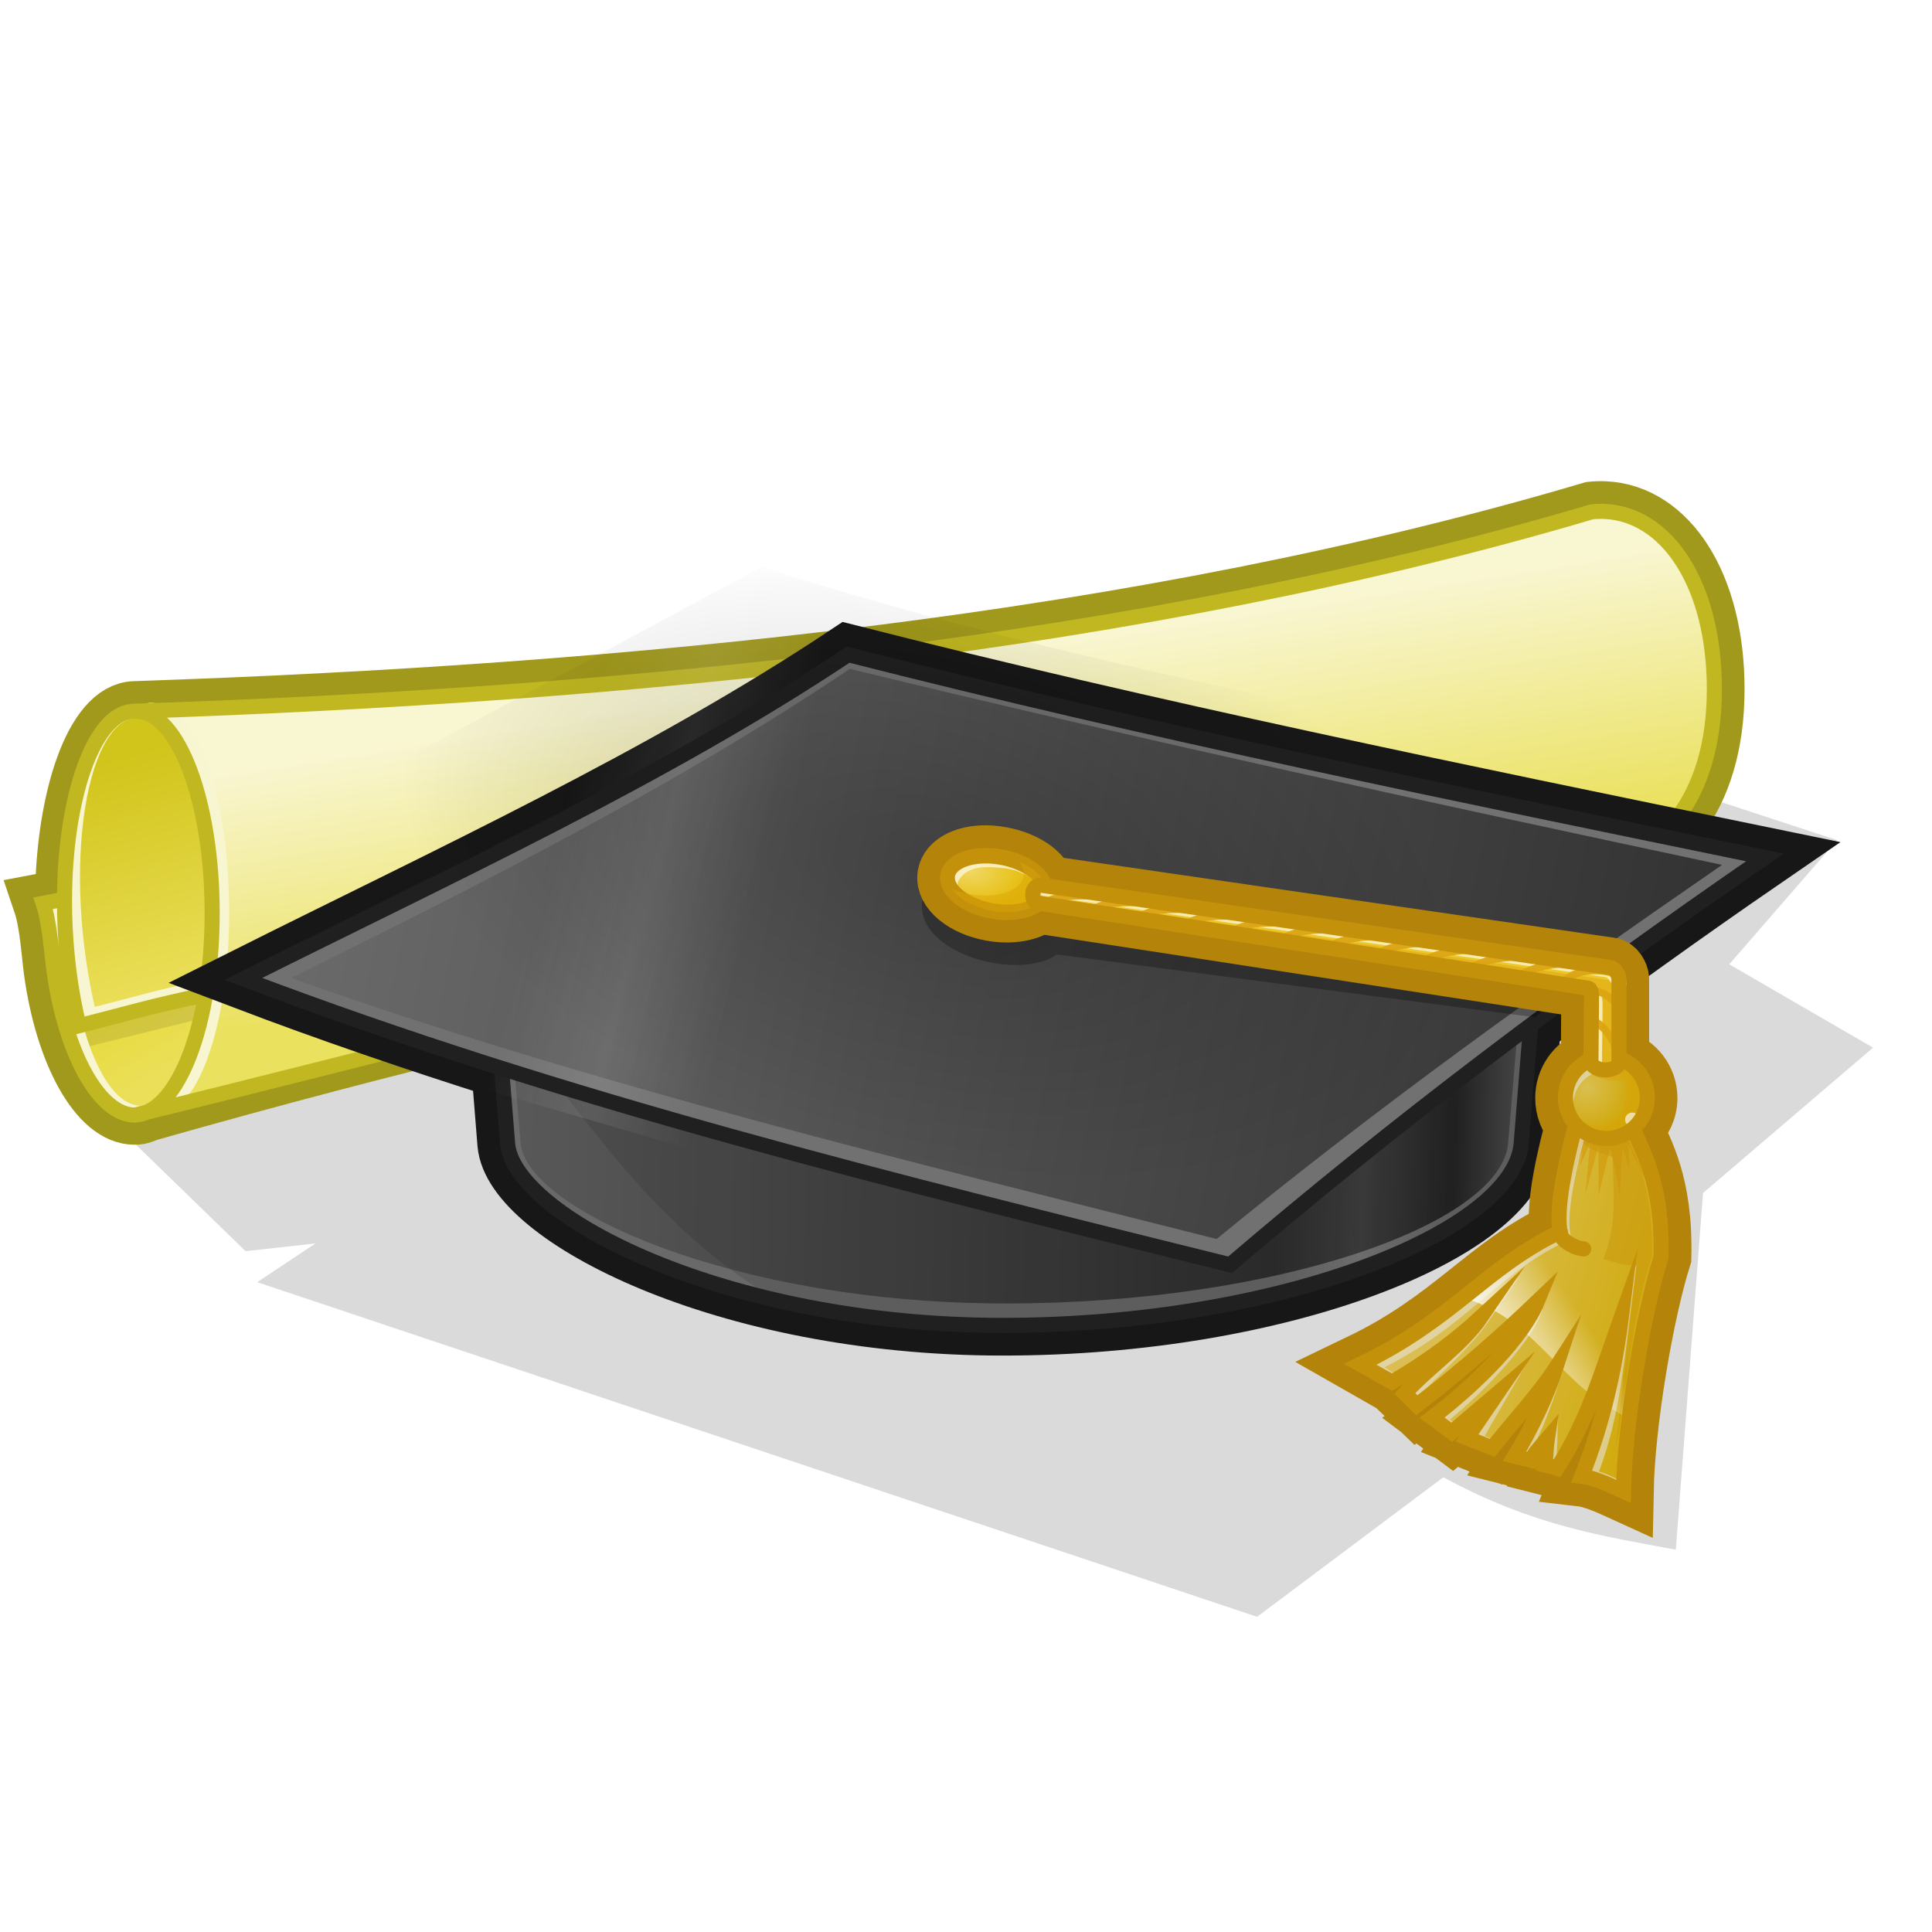 <?xml version="1.0" encoding="UTF-8" standalone="no"?>
<!-- Created with Inkscape (http://www.inkscape.org/) -->
<svg
   xmlns:dc="http://purl.org/dc/elements/1.1/"
   xmlns:cc="http://creativecommons.org/ns#"
   xmlns:rdf="http://www.w3.org/1999/02/22-rdf-syntax-ns#"
   xmlns:svg="http://www.w3.org/2000/svg"
   xmlns="http://www.w3.org/2000/svg"
   xmlns:xlink="http://www.w3.org/1999/xlink"
   xmlns:sodipodi="http://sodipodi.sourceforge.net/DTD/sodipodi-0.dtd"
   xmlns:inkscape="http://www.inkscape.org/namespaces/inkscape"
   width="128"
   height="128"
   id="svg2301"
   sodipodi:version="0.32"
   inkscape:version="0.46"
   version="1.0"
   sodipodi:docbase="/home/guitouze/Travail/2D"
   sodipodi:docname="training.svg"
   inkscape:output_extension="org.inkscape.output.svg.inkscape">
  <defs
     id="defs2303">
    <linearGradient
       id="linearGradient3964">
      <stop
         style="stop-color:#f3ed9c;stop-opacity:1;"
         offset="0"
         id="stop3966" />
      <stop
         id="stop3972"
         offset="0.215"
         style="stop-color:#e3d61f;stop-opacity:1;" />
      <stop
         style="stop-color:#ebdf5a;stop-opacity:1;"
         offset="1"
         id="stop3968" />
    </linearGradient>
    <linearGradient
       id="linearGradient3954">
      <stop
         id="stop3956"
         offset="0"
         style="stop-color:#d1c41a;stop-opacity:1;" />
      <stop
         id="stop3958"
         offset="1"
         style="stop-color:#ebdf5a;stop-opacity:1;" />
    </linearGradient>
    <linearGradient
       id="linearGradient3946">
      <stop
         style="stop-color:#eae15e;stop-opacity:1;"
         offset="0"
         id="stop3948" />
      <stop
         style="stop-color:#f9f6d2;stop-opacity:1;"
         offset="1"
         id="stop3950" />
    </linearGradient>
    <linearGradient
       inkscape:collect="always"
       id="linearGradient3758">
      <stop
         style="stop-color:#ffffff;stop-opacity:1;"
         offset="0"
         id="stop3760" />
      <stop
         style="stop-color:#ffffff;stop-opacity:0;"
         offset="1"
         id="stop3762" />
    </linearGradient>
    <linearGradient
       id="linearGradient3353">
      <stop
         style="stop-color:#f1d762;stop-opacity:1;"
         offset="0"
         id="stop3355" />
      <stop
         style="stop-color:#e5bc09;stop-opacity:1;"
         offset="1"
         id="stop3357" />
    </linearGradient>
    <linearGradient
       id="linearGradient3337">
      <stop
         style="stop-color:#000000;stop-opacity:0.212;"
         offset="0"
         id="stop3339" />
      <stop
         style="stop-color:#000000;stop-opacity:0;"
         offset="1"
         id="stop3341" />
    </linearGradient>
    <linearGradient
       id="linearGradient3309">
      <stop
         style="stop-color:#ffffff;stop-opacity:0;"
         offset="0"
         id="stop3311" />
      <stop
         id="stop3317"
         offset="0.5"
         style="stop-color:#ffffff;stop-opacity:0.092;" />
      <stop
         style="stop-color:#ffffff;stop-opacity:0;"
         offset="1"
         id="stop3313" />
    </linearGradient>
    <linearGradient
       id="linearGradient3257">
      <stop
         style="stop-color:#727272;stop-opacity:1;"
         offset="0"
         id="stop3259" />
      <stop
         style="stop-color:#252525;stop-opacity:1;"
         offset="1"
         id="stop3261" />
    </linearGradient>
    <linearGradient
       id="linearGradient3220">
      <stop
         id="stop3222"
         offset="0"
         style="stop-color:#727272;stop-opacity:1;" />
      <stop
         id="stop3224"
         offset="0.957"
         style="stop-color:#252525;stop-opacity:1;" />
      <stop
         id="stop3226"
         offset="1"
         style="stop-color:#4e4e4e;stop-opacity:1;" />
    </linearGradient>
    <linearGradient
       inkscape:collect="always"
       xlink:href="#linearGradient3220"
       id="linearGradient3218"
       gradientUnits="userSpaceOnUse"
       gradientTransform="matrix(1.245,0,0,1.182,-4.802,2.571)"
       x1="6.472"
       y1="59.372"
       x2="84.698"
       y2="60.789" />
    <filter
       inkscape:collect="always"
       id="filter3248">
      <feGaussianBlur
         inkscape:collect="always"
         stdDeviation="0.441"
         id="feGaussianBlur3250" />
    </filter>
    <linearGradient
       inkscape:collect="always"
       xlink:href="#linearGradient3257"
       id="linearGradient3265"
       gradientUnits="userSpaceOnUse"
       gradientTransform="matrix(1.245,0,0,1.182,-4.802,2.571)"
       x1="9.426"
       y1="43.462"
       x2="111.45"
       y2="63.555" />
    <filter
       inkscape:collect="always"
       id="filter3291"
       x="-0.023"
       width="1.046"
       y="-0.104"
       height="1.207">
      <feGaussianBlur
         inkscape:collect="always"
         stdDeviation="0.517"
         id="feGaussianBlur3293" />
    </filter>
    <linearGradient
       inkscape:collect="always"
       xlink:href="#linearGradient3309"
       id="linearGradient3315"
       x1="37.548"
       y1="52.769"
       x2="50.982"
       y2="56.47"
       gradientUnits="userSpaceOnUse" />
    <linearGradient
       inkscape:collect="always"
       xlink:href="#linearGradient3309"
       id="linearGradient3321"
       gradientUnits="userSpaceOnUse"
       x1="37.548"
       y1="52.769"
       x2="50.982"
       y2="56.47"
       gradientTransform="matrix(0.777,-0.188,0.188,0.776,45.652,42.688)" />
    <radialGradient
       inkscape:collect="always"
       xlink:href="#linearGradient3337"
       id="radialGradient3343"
       cx="59.346"
       cy="51.057"
       fx="59.346"
       fy="51.057"
       r="59.328"
       gradientTransform="matrix(0.59,0.146,-7.932843e-2,0.321,30.893,32.366)"
       gradientUnits="userSpaceOnUse" />
    <linearGradient
       inkscape:collect="always"
       xlink:href="#linearGradient3353"
       id="linearGradient3359"
       x1="101.651"
       y1="84.174"
       x2="119.411"
       y2="88.84"
       gradientUnits="userSpaceOnUse"
       gradientTransform="matrix(0.8,0,0,0.798,16.013,14.653)" />
    <radialGradient
       inkscape:collect="always"
       xlink:href="#linearGradient3353"
       id="radialGradient3367"
       cx="109.485"
       cy="69.372"
       fx="109.485"
       fy="69.372"
       r="3"
       gradientUnits="userSpaceOnUse" />
    <radialGradient
       inkscape:collect="always"
       xlink:href="#linearGradient3353"
       id="radialGradient3369"
       gradientUnits="userSpaceOnUse"
       cx="55.544"
       cy="67.901"
       fx="55.544"
       fy="67.901"
       r="3"
       gradientTransform="matrix(0.99,-0.134,8.6889999e-2,0.574,-5.339,36.366)" />
    <filter
       inkscape:collect="always"
       id="filter3540">
      <feGaussianBlur
         inkscape:collect="always"
         stdDeviation="0.208"
         id="feGaussianBlur3542" />
    </filter>
    <filter
       inkscape:collect="always"
       id="filter3592">
      <feGaussianBlur
         inkscape:collect="always"
         stdDeviation="0.099"
         id="feGaussianBlur3594" />
    </filter>
    <filter
       inkscape:collect="always"
       id="filter3667">
      <feGaussianBlur
         inkscape:collect="always"
         stdDeviation="0.158"
         id="feGaussianBlur3669" />
    </filter>
    <linearGradient
       inkscape:collect="always"
       xlink:href="#linearGradient3758"
       id="linearGradient3764"
       x1="103.212"
       y1="95.335"
       x2="110.612"
       y2="90.346"
       gradientUnits="userSpaceOnUse"
       gradientTransform="matrix(0.8,0,0,0.798,16.013,14.653)" />
    <filter
       inkscape:collect="always"
       id="filter3920"
       x="-0.197"
       width="1.394"
       y="-0.203"
       height="1.406">
      <feGaussianBlur
         inkscape:collect="always"
         stdDeviation="0.164"
         id="feGaussianBlur3922" />
    </filter>
    <linearGradient
       inkscape:collect="always"
       xlink:href="#linearGradient3946"
       id="linearGradient3952"
       x1="58.493"
       y1="58.085"
       x2="55.119"
       y2="36.691"
       gradientUnits="userSpaceOnUse"
       gradientTransform="matrix(0.8,0,0,0.798,16.013,14.653)" />
    <filter
       inkscape:collect="always"
       id="filter4026"
       x="-0.046"
       width="1.093"
       y="-0.104"
       height="1.207">
      <feGaussianBlur
         inkscape:collect="always"
         stdDeviation="2.917"
         id="feGaussianBlur4028" />
    </filter>
    <linearGradient
       inkscape:collect="always"
       xlink:href="#linearGradient3954"
       id="linearGradient4030"
       gradientUnits="userSpaceOnUse"
       x1="-8.113"
       y1="43.974"
       x2="-3.642"
       y2="64.002"
       gradientTransform="matrix(0.615,0,0,0.798,13.462,14.834)" />
    <linearGradient
       inkscape:collect="always"
       xlink:href="#linearGradient3964"
       id="linearGradient4032"
       gradientUnits="userSpaceOnUse"
       x1="-15.23"
       y1="56.688"
       x2="-8.14"
       y2="72.371"
       gradientTransform="matrix(0.615,0,0,0.798,13.462,14.834)" />
    <linearGradient
       inkscape:collect="always"
       xlink:href="#linearGradient3946"
       id="linearGradient4034"
       gradientUnits="userSpaceOnUse"
       x1="58.493"
       y1="58.085"
       x2="55.119"
       y2="36.691"
       gradientTransform="matrix(0.8,0,0,0.798,16.013,14.653)" />
    <filter
       inkscape:collect="always"
       id="filter4153"
       x="-0.092"
       width="1.184"
       y="-0.147"
       height="1.295">
      <feGaussianBlur
         inkscape:collect="always"
         stdDeviation="0.384"
         id="feGaussianBlur4155" />
    </filter>
  </defs>
  <sodipodi:namedview
     id="base"
     pagecolor="#ffffff"
     bordercolor="#666666"
     borderopacity="1.0"
     inkscape:pageopacity="0.0"
     inkscape:pageshadow="2"
     inkscape:zoom="1"
     inkscape:cx="144.67769"
     inkscape:cy="141.40162"
     inkscape:document-units="px"
     inkscape:current-layer="layer3"
     inkscape:window-width="1440"
     inkscape:window-height="825"
     inkscape:window-x="0"
     inkscape:window-y="25"
     showgrid="false"
     showguides="true"
     inkscape:guide-bbox="true" />
  <g
     inkscape:groupmode="layer"
     id="layer4"
     inkscape:label="shadow"
     style="display:inline">
    <path
       style="fill:#000000;fill-opacity:0.146;fill-rule:evenodd;stroke:none;stroke-width:1px;stroke-linecap:butt;stroke-linejoin:miter;stroke-opacity:1;filter:url(#filter4026)"
       d="M 117.481,46.568 C 116.194,46.568 -11.909,73.605 -11.909,73.605 L 0.322,85.514 L 6.115,84.87 L 1.287,88.089 L 84.093,115.871 L 99.518,104.283 C 106.959,108.341 112.794,109.179 118.768,110.297 L 121.022,80.686 L 135.101,68.618 L 123.194,61.696 L 132.124,51.389 L 117.481,46.568 z"
       id="path3984"
       transform="matrix(0.8,0,0,0.798,16.013,14.653)"
       sodipodi:nodetypes="ccccccccccccc" />
  </g>
  <g
     inkscape:groupmode="layer"
     id="layer3"
     inkscape:label="diploma"
     style="display:inline">
    <path
       style="opacity:1;fill:url(#linearGradient4034);fill-opacity:1;fill-rule:evenodd;stroke:#a1991b;stroke-width:4;stroke-linecap:butt;stroke-linejoin:miter;marker:none;marker-start:none;marker-mid:none;marker-end:none;stroke-miterlimit:30;stroke-dasharray:none;stroke-dashoffset:0;stroke-opacity:1;visibility:visible;display:inline;overflow:visible;enable-background:accumulate"
       d="M 106.31,33.884 C 106.033,33.871 105.746,33.88 105.461,33.909 C 75.641,42.739 41.636,46.024 8.917,47.128 C 6.356,47.193 4.376,52.759 4.32,59.575 L 2.871,59.849 C 3.3,61.116 3.423,63.206 3.571,64.289 C 4.319,69.797 6.595,73.842 8.917,73.842 C 9.259,73.864 9.554,73.689 9.867,73.593 C 41.386,64.653 73.042,58.028 105.836,57.554 C 109.858,56.737 113.581,53.031 113.581,45.657 C 113.581,38.743 110.464,34.065 106.31,33.884 z"
       id="path3974"
       sodipodi:nodetypes="cccccscccsc" />
    <path
       style="opacity:1;fill:url(#linearGradient3952);fill-opacity:1;fill-rule:evenodd;stroke:none;stroke-width:0.8;stroke-linecap:butt;stroke-linejoin:miter;marker:none;marker-start:none;marker-mid:none;marker-end:none;stroke-miterlimit:30;stroke-dasharray:none;stroke-dashoffset:0;stroke-opacity:1;visibility:visible;display:inline;overflow:visible;enable-background:accumulate"
       d="M 106.31,33.884 C 106.033,33.871 105.746,33.88 105.461,33.909 C 75.641,42.739 41.636,46.024 8.917,47.128 C 11.757,47.128 14.064,53.098 14.064,60.473 C 14.064,67.06 12.209,72.523 9.792,73.617 C 41.262,65.963 75.349,55.829 105.836,57.554 C 109.858,56.737 113.581,53.031 113.581,45.657 C 113.581,38.743 110.464,34.065 106.31,33.884 z"
       id="path3929" />
    <path
       sodipodi:nodetypes="ccsscs"
       id="path3941"
       d="M 13.989,58.41 C 14.029,59.064 14.046,59.767 14.056,60.481 C 14.056,67.855 11.751,73.84 8.912,73.84 C 6.589,73.84 4.324,69.794 3.575,64.287 C 3.428,63.204 3.289,61.114 2.861,59.847 L 4.346,59.582"
       style="opacity:1;fill:url(#linearGradient4032);fill-opacity:1;fill-rule:evenodd;stroke:none;stroke-width:0.912;stroke-linecap:butt;stroke-linejoin:miter;marker:none;marker-start:none;marker-mid:none;marker-end:none;stroke-miterlimit:30;stroke-dasharray:none;stroke-dashoffset:0;stroke-opacity:1;visibility:visible;display:inline;overflow:visible;enable-background:accumulate" />
    <path
       style="fill:#000000;fill-rule:evenodd;stroke:none;stroke-width:1px;stroke-linecap:butt;stroke-linejoin:miter;stroke-opacity:1;fill-opacity:0.1;filter:url(#filter4153)"
       d="M 13.938 63.312 L 3.906 66.031 C 4.176 67.337 4.487 68.522 4.906 69.562 L 13.281 67.5 C 13.587 66.222 13.812 64.83 13.938 63.312 z "
       id="path4036" />
    <path
       sodipodi:nodetypes="cccsc"
       id="path3939"
       d="M 14.056,60.481 C 13.98,62.35 13.896,64.214 13.569,65.915 C 9.915,66.678 8.61,67.106 5.222,67.963 C 2.863,58.007 5.339,47.213 8.912,47.122 C 11.75,47.049 14.056,53.107 14.056,60.481 z"
       style="opacity:1;fill:url(#linearGradient4030);fill-opacity:1;fill-rule:evenodd;stroke:none;stroke-width:0.912;stroke-linecap:butt;stroke-linejoin:miter;marker:none;marker-start:none;marker-mid:none;marker-end:none;stroke-miterlimit:30;stroke-dasharray:none;stroke-dashoffset:0;stroke-opacity:1;visibility:visible;display:inline;overflow:visible;enable-background:accumulate" />
    <path
       style="opacity:1;fill:none;fill-opacity:1;fill-rule:evenodd;stroke:#f8f5d1;stroke-width:1;stroke-linecap:round;stroke-linejoin:miter;marker:none;marker-start:none;marker-mid:none;marker-end:none;stroke-miterlimit:30;stroke-dasharray:none;stroke-dashoffset:0;stroke-opacity:1;visibility:visible;display:inline;overflow:visible;enable-background:accumulate"
       d="M 9.924,47.065 C 12.763,46.992 14.682,53.107 14.682,60.481 C 14.682,67.855 12.622,73.141 10.641,73.22"
       id="path4165"
       sodipodi:nodetypes="csc" />
    <path
       style="opacity:1;fill:none;fill-opacity:1;fill-rule:evenodd;stroke:#f8f5d1;stroke-width:0.8;stroke-linecap:round;stroke-linejoin:miter;marker:none;marker-start:none;marker-mid:none;marker-end:none;stroke-miterlimit:30;stroke-dasharray:none;stroke-dashoffset:0;stroke-opacity:1;visibility:visible;display:inline;overflow:visible;enable-background:accumulate"
       d="M 9.463,73.655 C 7.004,73.796 5.12,69.794 4.372,64.287 C 4.225,63.204 4.086,61.114 3.657,59.847 L 4.041,59.723"
       id="path4167"
       sodipodi:nodetypes="cscc" />
    <path
       style="opacity:1;fill:none;fill-opacity:1;fill-rule:evenodd;stroke:#f8f5d1;stroke-width:0.8;stroke-linecap:round;stroke-linejoin:miter;marker:none;marker-start:none;marker-mid:none;marker-end:none;stroke-miterlimit:30;stroke-dasharray:none;stroke-dashoffset:0;stroke-opacity:1;visibility:visible;display:inline;overflow:visible;enable-background:accumulate"
       d="M 14.325,65.15 C 10.671,65.914 9.366,66.341 5.978,67.198 C 3.619,57.243 5.361,47.27 8.999,47.182"
       id="path4157"
       sodipodi:nodetypes="ccc" />
    <path
       id="path3943"
       style="opacity:1;fill:none;fill-opacity:1;fill-rule:evenodd;stroke:#c1b821;stroke-width:1;stroke-linecap:round;stroke-linejoin:miter;marker:none;marker-start:none;marker-mid:none;marker-end:none;stroke-miterlimit:30;stroke-dasharray:none;stroke-dashoffset:0;stroke-opacity:1;visibility:visible;display:inline;overflow:visible;enable-background:accumulate"
       d="M 8.957,47.122 C 11.796,47.049 14.056,53.107 14.056,60.481 C 14.056,67.855 11.797,73.738 8.934,73.874 M 13.569,65.915 C 9.915,66.678 8.61,67.106 5.222,67.963 C 2.863,58.007 5.214,47.213 8.852,47.125 C 41.636,46.024 75.641,42.739 105.461,33.909 C 105.746,33.88 106.033,33.871 106.31,33.884 C 110.464,34.065 113.581,38.743 113.581,45.657 C 113.581,53.031 109.858,56.737 105.836,57.554 C 75.349,55.829 40.455,66.201 8.948,73.876 C 6.589,73.897 4.324,69.794 3.575,64.287 C 3.428,63.204 3.289,61.114 2.861,59.847 L 4.19,59.582"
       sodipodi:nodetypes="csscccccsccscc" />
  </g>
  <g
     inkscape:label="hat main"
     inkscape:groupmode="layer"
     id="layer1"
     style="display:inline">
    <path
       style="opacity:1;fill:none;fill-opacity:1;fill-rule:nonzero;stroke:#171717;stroke-width:4;stroke-linecap:butt;stroke-linejoin:miter;marker:none;marker-start:none;marker-mid:none;marker-end:none;stroke-miterlimit:4;stroke-dasharray:none;stroke-dashoffset:0;stroke-opacity:1;visibility:visible;display:inline;overflow:visible"
       d="M 56.19,43.362 C 43.955,51.509 29.823,58.005 16.138,64.863 C 21.795,67.013 27.487,68.956 33.228,70.774 L 33.628,75.763 C 34.007,80.49 47.906,87.81 66.434,87.81 C 84.961,87.81 100.328,81.514 100.789,75.763 L 101.413,67.931 C 106.429,64.184 111.601,60.469 116.929,56.806 C 96.606,52.63 76.276,48.48 56.19,43.362 z"
       id="path3743" />
    <path
       sodipodi:nodetypes="cssscc"
       id="path2357"
       d="M 32.901,66.675 L 33.629,75.762 C 34.007,80.489 47.906,87.811 66.434,87.811 C 84.961,87.811 100.322,81.514 100.782,75.762 L 101.51,66.675 L 32.901,66.675 z"
       style="opacity:1;fill:#696969;fill-opacity:1;fill-rule:nonzero;stroke:none;stroke-width:1.25;stroke-linecap:butt;stroke-linejoin:miter;marker:none;marker-start:none;marker-mid:none;marker-end:none;stroke-miterlimit:4;stroke-dasharray:none;stroke-dashoffset:0;stroke-opacity:1;visibility:visible;display:inline;overflow:visible" />
    <path
       style="opacity:1;fill:url(#linearGradient3218);fill-opacity:1;fill-rule:nonzero;stroke:none;stroke-width:1.25;stroke-linecap:butt;stroke-linejoin:miter;marker:none;marker-start:none;marker-mid:none;marker-end:none;stroke-miterlimit:4;stroke-dasharray:none;stroke-dashoffset:0;stroke-opacity:1;visibility:visible;display:inline;overflow:visible;enable-background:accumulate"
       d="M 33.782,67.311 L 34.491,75.734 C 34.86,80.116 48.584,86.358 66.635,86.358 C 84.687,86.358 99.471,81.066 99.92,75.734 L 100.629,67.311 L 33.782,67.311 z"
       id="path3216"
       sodipodi:nodetypes="cssscc" />
    <path
       style="opacity:1;fill:#000000;fill-opacity:0.11;fill-rule:nonzero;stroke:none;stroke-width:1.25;stroke-linecap:butt;stroke-linejoin:miter;marker:none;marker-start:none;marker-mid:none;marker-end:none;stroke-miterlimit:4;stroke-dasharray:none;stroke-dashoffset:0;stroke-opacity:1;visibility:visible;display:inline;overflow:visible;filter:url(#filter3248)"
       d="M 21.125,65.188 L 21.156,65.438 C 28.223,73.73 33.252,82.897 44.188,89.531 C 49.773,90.833 56.152,91.656 63.062,91.656 C 86.235,91.656 105.455,83.769 106.031,76.562 L 106.938,65.188 L 21.125,65.188 z"
       id="path3230"
       sodipodi:nodetypes="cccsccc"
       transform="matrix(0.8,0,0,0.798,16.013,14.653)" />
    <path
       style="opacity:1;fill:url(#linearGradient3321);fill-opacity:1;fill-rule:nonzero;stroke:none;stroke-width:1.25;stroke-linecap:butt;stroke-linejoin:miter;marker:none;marker-start:none;marker-mid:none;marker-end:none;stroke-miterlimit:4;stroke-dasharray:none;stroke-dashoffset:0;stroke-opacity:1;visibility:visible;display:inline;overflow:visible;enable-background:accumulate"
       d="M 85.298,66.683 L 84.098,67.756 L 84.198,85.79 C 93.075,83.661 99.381,80.14 100.589,76.685 L 100.514,66.683 L 85.298,66.683 z"
       id="path3319" />
    <path
       style="opacity:1;fill:none;fill-opacity:1;fill-rule:nonzero;stroke:#202020;stroke-width:1;stroke-linecap:butt;stroke-linejoin:miter;marker:none;marker-start:none;marker-mid:none;marker-end:none;stroke-miterlimit:4;stroke-dasharray:none;stroke-dashoffset:0;stroke-opacity:1;visibility:visible;display:inline;overflow:visible"
       d="M 32.901,66.675 L 33.629,75.762 C 34.007,80.489 47.906,87.811 66.434,87.811 C 84.961,87.811 100.322,81.514 100.782,75.762 L 101.51,66.675"
       id="path3214"
       sodipodi:nodetypes="csssc" />
    <path
       sodipodi:nodetypes="ccccc"
       id="path2347"
       d="M 56.19,43.371 L 116.931,56.807 C 105.024,65.681 93.181,74.634 81.501,83.795 C 60.199,78.419 38.543,72.363 16.129,64.854 C 29.928,58.093 44.03,51.605 56.19,43.371 z"
       style="fill:#717171;fill-opacity:1;fill-rule:nonzero;stroke:none;stroke-width:1.25;stroke-linecap:butt;stroke-linejoin:miter;marker:none;marker-start:none;marker-mid:none;marker-end:none;stroke-miterlimit:4;stroke-dashoffset:0;stroke-opacity:1;visibility:visible;display:inline;overflow:visible" />
    <path
       style="opacity:1;fill:url(#linearGradient3265);fill-opacity:1;fill-rule:nonzero;stroke:none;stroke-width:1.25;stroke-linecap:butt;stroke-linejoin:miter;marker:none;marker-start:none;marker-mid:none;marker-end:none;stroke-miterlimit:4;stroke-dasharray:none;stroke-dashoffset:0;stroke-opacity:1;visibility:visible;display:inline;overflow:visible;enable-background:accumulate"
       d="M 56.3,44.313 C 45.029,51.913 32.026,58.498 19.286,64.795 C 39.229,71.879 59.964,76.87 80.607,82.087 C 91.151,73.422 102.58,65.242 114.091,57.301 C 94.96,53.227 75.897,49.082 56.3,44.313 z"
       id="path3254"
       sodipodi:nodetypes="ccccc" />
    <path
       sodipodi:nodetypes="ccccc"
       id="path2339"
       d="M 53.532,61.558 L 115.808,76.3 L 79.864,99.049 L 17.588,81.242 L 53.532,61.558 z"
       style="fill:none;fill-opacity:1;fill-rule:nonzero;stroke:#2f2f2f;stroke-width:0;stroke-linecap:butt;stroke-linejoin:miter;marker:none;marker-start:none;marker-mid:none;marker-end:none;stroke-miterlimit:4;stroke-dasharray:none;stroke-dashoffset:0;stroke-opacity:1;visibility:visible;display:inline;overflow:visible" />
    <path
       style="opacity:1;fill:url(#linearGradient3315);fill-opacity:1;fill-rule:nonzero;stroke:none;stroke-width:1.25;stroke-linecap:butt;stroke-linejoin:miter;marker:none;marker-start:none;marker-mid:none;marker-end:none;stroke-miterlimit:4;stroke-dasharray:none;stroke-dashoffset:0;stroke-opacity:1;visibility:visible;overflow:visible;enable-background:accumulate"
       d="M 50.25,35.969 L 39.344,41.844 L 32.156,72.188 L 51.969,77.938 L 61.281,38.406 L 50.25,35.969 z"
       id="rect3301" />
    <path
       style="fill:none;fill-opacity:1;fill-rule:nonzero;stroke:#202020;stroke-width:1;stroke-linecap:butt;stroke-linejoin:miter;marker:none;marker-start:none;marker-mid:none;marker-end:none;stroke-miterlimit:4;stroke-dasharray:none;stroke-dashoffset:0;stroke-opacity:1;visibility:visible;display:inline;overflow:visible"
       d="M 56.19,43.371 C 76.277,48.489 96.608,52.631 116.931,56.807 C 104.195,65.562 92.297,74.556 81.501,83.795 C 59.444,78.321 37.445,72.957 16.129,64.854 C 29.813,57.996 43.955,51.519 56.19,43.371 z"
       id="path3228"
       sodipodi:nodetypes="ccccc" />
    <path
       style="fill:#000000;fill-opacity:0.269;fill-rule:evenodd;stroke:none;stroke-width:2.5;stroke-linecap:butt;stroke-linejoin:miter;stroke-miterlimit:4;stroke-dasharray:none;stroke-opacity:1;filter:url(#filter3291)"
       d="M 61.844,53.406 C 60.27,53.52 57.308,54.099 56.609,55.511 C 54.596,60.467 64.103,63.294 67.511,60.882 L 107.113,66.099 L 110.787,63.107 L 67.812,56.781 C 67.111,54.099 64.333,53.531 61.844,53.406 z"
       id="path2474"
       sodipodi:nodetypes="ccccccc"
       transform="matrix(0.8,0,0,0.798,16.013,14.653)" />
    <path
       id="path3335"
       d="M 50.469,37.562 L 4.094,62.5 L 81.594,84.969 L 122.75,53.594 C 97.946,48.859 72.967,44.761 50.469,37.562 z"
       style="opacity:1;fill:url(#radialGradient3343);fill-opacity:1;fill-rule:nonzero;stroke:none;stroke-width:1.25;stroke-linecap:butt;stroke-linejoin:miter;marker:none;marker-start:none;marker-mid:none;marker-end:none;stroke-miterlimit:4;stroke-dasharray:none;stroke-dashoffset:0;stroke-opacity:1;visibility:visible;overflow:visible;enable-background:accumulate"
       sodipodi:nodetypes="ccccc" />
  </g>
  <g
     inkscape:groupmode="layer"
     id="layer2"
     inkscape:label="hat up"
     style="display:inline">
    <path
       style="opacity:1;fill:none;fill-opacity:1;fill-rule:evenodd;stroke:#b38409;stroke-width:4;stroke-linecap:butt;stroke-linejoin:miter;marker:none;marker-start:none;marker-mid:none;marker-end:none;stroke-miterlimit:30;stroke-dasharray:none;stroke-dashoffset:0;stroke-opacity:1;visibility:visible;display:inline;overflow:visible;enable-background:accumulate"
       d="M 65.06,56.681 C 63.85,56.741 62.92,57.242 62.786,57.978 C 62.607,58.961 63.9,60.023 65.684,60.348 C 66.978,60.583 68.18,60.36 68.807,59.849 L 105.236,65.461 C 105.375,65.493 105.456,65.77 105.436,66.01 L 105.411,70.225 C 104.414,70.62 103.712,71.603 103.712,72.744 C 103.712,73.434 103.961,74.062 104.386,74.54 C 103.964,76.086 103,79.891 103.362,81.599 C 98.417,83.954 96.291,87.412 90.12,90.379 L 92.219,91.576 C 94.721,90.11 93.268,91.721 94.859,90.255 C 93.548,92.176 94.595,90.619 93.068,92.325 L 93.868,93.098 C 96.791,90.865 96.799,91.49 99.161,89.232 C 98.194,91.597 97.889,91.635 94.892,93.921 L 96.191,94.894 L 99.19,92.325 L 97.191,95.268 L 98.865,95.941 C 100.048,94.438 100.988,94.835 102.058,93.173 C 101.497,94.907 101.417,94.756 100.339,96.49 C 100.784,96.605 101.157,96.703 101.413,96.764 C 101.628,96.326 101.944,95.98 102.513,95.318 C 102.399,96.075 102.406,96.836 102.338,97.064 C 102.509,97.109 102.744,97.096 103.162,97.263 C 105.193,94.168 104.979,93.465 106.206,90.027 C 105.763,93.56 106.198,94.279 104.786,97.812 C 105.723,97.921 107.072,98.588 107.56,98.81 C 107.649,94.148 108.917,86.873 110.058,83.27 C 110.168,78.354 108.828,76.321 108.209,74.765 C 108.769,74.268 109.134,73.551 109.134,72.744 C 109.134,71.549 108.339,70.556 107.26,70.2 L 107.26,64.888 C 107.264,64.592 107.002,64.163 106.71,64.114 L 69.232,58.677 C 69.011,57.845 67.837,57.055 66.334,56.781 C 65.888,56.7 65.463,56.662 65.06,56.681 z"
       id="path3724"
       sodipodi:nodetypes="cssccccsccccccccccccccccccccccccsccccsc" />
    <path
       style="fill:url(#linearGradient3359);fill-opacity:1;fill-rule:evenodd;stroke:none;stroke-width:1;stroke-linecap:butt;stroke-linejoin:miter;stroke-miterlimit:30;stroke-dasharray:none;stroke-opacity:1"
       d="M 108.233,74.669 L 104.41,74.887 C 103.997,76.393 103.065,79.877 103.432,81.607 C 98.486,83.962 96.361,87.423 90.19,90.391 L 92.294,91.569 C 94.796,90.103 96.616,88.701 98.206,87.235 C 96.895,89.156 94.666,90.61 93.139,92.316 L 93.928,93.104 C 96.852,90.871 99.558,88.483 101.921,86.225 C 100.954,88.59 97.942,91.636 94.944,93.922 L 96.243,94.891 L 99.255,92.329 L 97.251,95.265 L 98.93,95.931 C 100.114,94.427 102.091,92.263 103.161,90.601 C 102.6,92.335 101.484,94.75 100.406,96.485 C 100.878,96.592 101.232,96.674 101.59,96.745 L 102.103,96.114 L 102.115,96.883 C 102.427,96.974 102.775,97.094 103.222,97.273 C 105.253,94.178 106.266,90.648 107.494,87.21 C 107.05,90.742 106.268,94.275 104.857,97.808 C 105.793,97.917 107.14,98.594 107.627,98.816 C 107.716,94.154 108.974,86.882 110.115,83.28 C 110.227,78.265 108.834,76.237 108.233,74.669 z"
       id="path2373"
       sodipodi:nodetypes="ccccccccccccccccccccccccc" />
    <path
       style="fill:#e9ac0c;fill-opacity:0.671;fill-rule:evenodd;stroke:none;stroke-width:1px;stroke-linecap:butt;stroke-linejoin:miter;stroke-opacity:1"
       d="M 108.408,75.355 L 109.681,79.624 L 107.907,75.854 L 107.953,77.535 L 107.498,76.036 C 107.498,76.036 107.27,79.624 107.316,79.397 C 107.361,79.17 106.679,76.036 106.679,76.036 L 105.906,79.215 L 105.906,75.9 L 105.041,79.079 L 105.36,75.673 L 104.677,77.262 L 104.859,76.172 L 103.949,78.67 L 104.313,74.628 L 108.408,75.355 z"
       id="path3351" />
    <path
       style="fill:#dca30c;fill-opacity:0.478;fill-rule:evenodd;stroke:none;stroke-width:1px;stroke-linecap:butt;stroke-linejoin:miter;stroke-opacity:1;filter:url(#filter3540)"
       d="M 114.418,75.348 L 110.491,75.118 C 110.51,76.929 112.36,77.277 113.542,77.702 C 113.607,80.631 113.921,83.408 112.759,86.187 C 113.286,86.297 114.502,86.774 115.504,86.695 L 113.779,101.88 C 114.786,96.563 115.03,91.399 116.802,85.929 C 116.942,79.645 115.17,77.313 114.418,75.348 z"
       id="path3371"
       sodipodi:nodetypes="cccccccc"
       transform="matrix(0.8,0,0,0.798,16.013,14.653)" />
    <path
       style="fill:none;fill-opacity:1;fill-rule:evenodd;stroke:#ffffff;stroke-width:0.8;stroke-linecap:butt;stroke-linejoin:miter;stroke-miterlimit:30;stroke-dasharray:none;stroke-opacity:0.631"
       d="M 104.774,74.606 C 104.361,76.112 103.284,80.11 103.651,81.839 C 98.705,84.195 97.094,87.575 90.924,90.543 L 92.32,91.432 C 94.822,89.966 96.755,88.709 98.345,87.243 C 97.034,89.164 95.078,90.698 93.551,92.404 L 94.051,92.919 C 96.975,90.686 99.456,88.571 101.818,86.313 C 101.977,87.618 98.386,91.772 95.389,94.058 L 96.302,94.739 L 99.804,91.839 L 97.792,95.321 L 98.876,95.786 C 100.059,94.283 102.15,92.191 103.22,90.528 C 102.658,92.262 101.864,94.718 100.786,96.452 C 101.231,96.568 101.135,96.606 101.391,96.668 C 101.606,96.23 102.231,95.622 102.8,94.96 C 102.79,95.685 102.708,96.824 102.64,97.051 C 102.811,97.097 102.814,97.082 103.232,97.249 C 105.005,94.042 106.34,90.784 107.568,87.346 C 107.125,90.879 106.801,94.267 105.39,97.799 C 106.326,97.909 107.158,98.49 107.645,98.711"
       id="path3555"
       sodipodi:nodetypes="cccccccccccccccccccccc" />
    <path
       sodipodi:type="arc"
       style="opacity:1;fill:url(#radialGradient3367);fill-opacity:1;fill-rule:evenodd;stroke:none;stroke-width:0.77;stroke-linecap:butt;stroke-linejoin:miter;marker:none;marker-start:none;marker-mid:none;marker-end:none;stroke-miterlimit:30;stroke-dasharray:none;stroke-dashoffset:0;stroke-opacity:1;visibility:visible;display:inline;overflow:visible;enable-background:accumulate"
       id="path2367"
       sodipodi:cx="110.71161"
       sodipodi:cy="70.028961"
       sodipodi:rx="2.6152349"
       sodipodi:ry="2.6152349"
       d="M 113.327,70.029 A 2.615,2.615 0 1 1 108.096,70.029 A 2.615,2.615 0 1 1 113.327,70.029 z"
       transform="matrix(1.038,0,0,1.036,-8.519,0.177)" />
    <path
       sodipodi:type="arc"
       style="opacity:1;fill:url(#radialGradient3369);fill-opacity:1;fill-rule:evenodd;stroke:none;stroke-width:0.609;stroke-linecap:butt;stroke-linejoin:miter;marker:none;marker-start:none;marker-mid:none;marker-end:none;stroke-miterlimit:30;stroke-dasharray:none;stroke-dashoffset:0;stroke-opacity:1;visibility:visible;display:inline;overflow:visible;enable-background:accumulate"
       id="path2363"
       sodipodi:cx="56.924397"
       sodipodi:cy="68.279709"
       sodipodi:rx="2.5722222"
       sodipodi:ry="1.342029"
       d="M 59.497,68.28 A 2.572,1.342 0 1 1 54.352,68.28 A 2.572,1.342 0 1 1 59.497,68.28 z"
       transform="matrix(1.257,0.229,-0.242,1.326,10.993,-45.006)" />
    <path
       style="fill:#ffffff;fill-opacity:0.631;fill-rule:evenodd;stroke:none;stroke-width:0.609;stroke-linecap:butt;stroke-linejoin:miter;marker:none;stroke-miterlimit:30;stroke-dashoffset:0;stroke-opacity:1;visibility:visible;display:inline;overflow:visible;enable-background:accumulate"
       d="M 62.786,58.078 C 62.8,59.935 66.02,60.852 67.808,60.298 C 66.41,60.531 65.246,60.064 64.06,59.425 C 63.597,59.048 63.346,58.624 63.485,58.377 C 64.113,57.267 65.42,57.414 66.609,57.529 C 67.866,57.739 68.684,58.263 69.182,59.35 C 69.182,57.689 67.831,57.193 66.334,56.781 C 64.825,56.508 62.957,56.808 62.786,58.078 z"
       id="path3557"
       sodipodi:nodetypes="cccscccc" />
    <path
       transform="matrix(1.257,0.229,-0.242,1.326,10.993,-45.006)"
       d="M 59.497,68.28 A 2.572,1.342 0 1 1 54.352,68.28 A 2.572,1.342 0 1 1 59.497,68.28 z"
       sodipodi:ry="1.342029"
       sodipodi:rx="2.5722222"
       sodipodi:cy="68.279709"
       sodipodi:cx="56.924397"
       id="path3544"
       style="opacity:1;fill:none;fill-opacity:1;fill-rule:evenodd;stroke:#c4910a;stroke-width:0.762;stroke-linecap:butt;stroke-linejoin:miter;marker:none;marker-start:none;marker-mid:none;marker-end:none;stroke-miterlimit:30;stroke-dasharray:none;stroke-dashoffset:0;stroke-opacity:1;visibility:visible;display:inline;overflow:visible;enable-background:accumulate"
       sodipodi:type="arc" />
    <path
       style="opacity:1;fill:#dca30c;fill-opacity:0.478;fill-rule:evenodd;stroke:none;stroke-width:0.609px;stroke-linecap:butt;stroke-linejoin:miter;marker:none;marker-start:none;marker-mid:none;marker-end:none;stroke-miterlimit:4;stroke-dasharray:none;stroke-dashoffset:0;stroke-opacity:1;visibility:visible;display:inline;overflow:visible;filter:url(#filter3540);enable-background:accumulate"
       d="M 64.438,53.219 C 64.688,53.589 64.82,53.993 64.75,54.375 C 64.526,55.606 62.513,56.282 60.281,55.875 C 59.748,55.778 59.26,55.626 58.812,55.438 C 59.374,56.253 60.597,56.972 62.125,57.25 C 64.357,57.657 66.37,56.981 66.594,55.75 C 66.764,54.814 65.862,53.819 64.438,53.219 z"
       id="path3546"
       transform="matrix(0.8,0,0,0.798,16.013,14.653)" />
    <path
       style="opacity:1;fill:#ffffff;fill-opacity:0.631;fill-rule:evenodd;stroke:none;stroke-width:0.77;stroke-linecap:butt;stroke-linejoin:miter;marker:none;stroke-miterlimit:30;stroke-dasharray:none;stroke-dashoffset:0;stroke-opacity:1;visibility:visible;display:inline;overflow:visible;enable-background:accumulate"
       d="M 106.56,70.076 C 104.87,70.224 103.985,71.181 103.712,72.744 C 103.712,74.139 104.754,75.288 106.11,75.438 C 105.05,75.226 104.237,74.314 104.237,73.193 C 104.237,71.913 105.278,70.899 106.56,70.899 L 106.56,70.076 z"
       id="path3671"
       sodipodi:nodetypes="cccscc" />
    <path
       style="fill:#725406;fill-opacity:0.186;fill-rule:evenodd;stroke:none;stroke-width:1;stroke-linecap:butt;stroke-linejoin:miter;stroke-miterlimit:30;stroke-dasharray:none;stroke-opacity:1"
       d="M 105.436,66.049 L 105.411,70.225 C 104.409,70.624 103.712,71.603 103.712,72.744 C 103.712,73.5 104.012,74.173 104.511,74.665 C 104.082,76.231 103.078,79.905 103.437,81.599 C 98.491,83.954 96.366,87.412 90.195,90.379 L 92.294,91.576 C 94.796,90.11 96.625,88.702 98.215,87.236 C 96.904,89.157 94.67,90.619 93.143,92.325 L 93.918,93.098 C 96.841,90.865 99.551,88.471 101.913,86.214 C 100.946,88.578 97.939,91.635 94.942,93.921 L 96.241,94.894 L 99.264,92.325 L 97.241,95.268 L 98.94,95.941 C 100.123,94.438 102.092,92.266 103.162,90.604 C 102.601,92.338 101.492,94.756 100.414,96.49 C 100.886,96.598 101.23,96.669 101.588,96.739 L 102.113,96.116 L 102.113,96.889 C 102.425,96.981 102.765,97.084 103.212,97.263 C 105.243,94.168 106.257,90.65 107.485,87.211 C 107.041,90.744 106.273,94.279 104.861,97.812 C 105.798,97.921 107.147,98.588 107.635,98.81 C 107.724,94.148 108.967,86.873 110.108,83.27 C 110.216,78.42 108.891,76.271 108.259,74.715 C 108.789,74.22 109.134,73.525 109.134,72.744 C 109.134,71.549 108.337,70.56 107.26,70.2 L 107.26,66.867 C 106.688,66.738 105.863,66.561 105.436,66.049 z"
       id="path3714"
       sodipodi:nodetypes="ccsccccccccccccccccccccccccsccc" />
    <path
       style="opacity:1;fill:#dca30c;fill-opacity:0.478;fill-rule:evenodd;stroke:none;stroke-width:1px;stroke-linecap:butt;stroke-linejoin:miter;marker:none;marker-start:none;marker-mid:none;marker-end:none;stroke-miterlimit:4;stroke-dasharray:none;stroke-dashoffset:0;stroke-opacity:1;visibility:visible;display:inline;overflow:visible;filter:url(#filter3667);enable-background:accumulate"
       d="M 114.428,70.122 C 113.95,70.376 112.29,69.995 111.48,70.197 C 111.723,71.408 114.087,71.447 114.49,71.224 C 114.754,72.243 114.815,75.191 112.156,75.094 C 111.381,75.066 110.794,74.631 110.222,74.193 C 110.797,75.251 112.514,75.702 113.119,75.675 C 114.509,75.616 115.871,74.314 115.843,72.98 C 115.82,71.882 115.238,70.743 114.428,70.122 z"
       id="path3598"
       sodipodi:nodetypes="cccscssc"
       transform="matrix(0.8,0,0,0.798,16.013,14.653)" />
    <path
       sodipodi:type="arc"
       style="opacity:1;fill:#ffffff;fill-opacity:0.628;fill-rule:evenodd;stroke:none;stroke-width:0.8;stroke-linecap:butt;stroke-linejoin:miter;marker:none;marker-start:none;marker-mid:none;marker-end:none;stroke-miterlimit:30;stroke-dasharray:none;stroke-dashoffset:0;stroke-opacity:1;visibility:visible;display:inline;overflow:visible;filter:url(#filter3920);enable-background:accumulate"
       id="path3766"
       sodipodi:cx="114.764"
       sodipodi:cy="74.856934"
       sodipodi:rx="0.99572134"
       sodipodi:ry="0.96727216"
       d="M 115.76,74.857 A 0.996,0.967 0 1 1 113.768,74.857 A 0.996,0.967 0 1 1 115.76,74.857 z"
       transform="matrix(0.483,0,0,0.482,52.717,38.097)" />
    <g
       id="g3728"
       style="stroke:#c4910a;stroke-width:1.252;stroke-opacity:1"
       transform="matrix(0.8,0,0,0.798,16.013,14.653)">
      <path
         sodipodi:type="arc"
         style="opacity:1;fill:none;fill-opacity:1;fill-rule:evenodd;stroke:#c4910a;stroke-width:0.964;stroke-linecap:butt;stroke-linejoin:miter;marker:none;marker-start:none;marker-mid:none;marker-end:none;stroke-miterlimit:30;stroke-dasharray:none;stroke-dashoffset:0;stroke-opacity:1;visibility:visible;display:inline;overflow:visible;enable-background:accumulate"
         id="path3596"
         sodipodi:cx="110.71161"
         sodipodi:cy="70.028961"
         sodipodi:rx="2.6152349"
         sodipodi:ry="2.6152349"
         d="M 113.327,70.029 A 2.615,2.615 0 1 1 108.096,70.029 A 2.615,2.615 0 1 1 113.327,70.029 z"
         transform="matrix(1.298,0,0,1.298,-30.683,-18.137)" />
    </g>
    <path
       style="fill:url(#linearGradient3764);fill-opacity:1;fill-rule:evenodd;stroke:none;stroke-width:0.8;stroke-linecap:butt;stroke-linejoin:miter;marker:none;marker-start:none;marker-mid:none;marker-end:none;stroke-miterlimit:30;stroke-dashoffset:0;stroke-opacity:1;visibility:visible;display:inline;overflow:visible;enable-background:accumulate"
       d="M 102.712,81.973 C 100.497,83.139 98.825,84.533 96.991,85.989 C 98.338,86.392 99.404,87 100.339,87.71 C 100.881,87.212 101.401,86.702 101.913,86.214 C 101.671,86.805 101.304,87.455 100.839,88.109 C 102.483,89.485 103.77,91.158 105.586,92.549 C 106.276,90.794 106.85,88.99 107.485,87.211 C 107.238,89.177 106.892,91.132 106.385,93.098 C 106.885,93.425 107.411,93.725 108.009,93.996 C 108.366,91.03 108.935,87.914 109.533,85.465 L 102.712,81.973 z"
       id="rect3748" />
    <path
       sodipodi:nodetypes="cccccccccccccccccccccccc"
       id="path3345"
       d="M 104.41,74.47 C 103.997,75.976 103.001,79.877 103.367,81.607 C 98.422,83.962 96.296,87.423 90.125,90.391 L 92.23,91.569 C 94.732,90.103 96.551,88.701 98.142,87.235 C 96.831,89.156 94.601,90.61 93.074,92.316 L 93.864,93.104 C 96.788,90.871 99.494,88.483 101.856,86.225 C 100.889,88.59 97.877,91.636 94.88,93.922 L 96.179,94.891 L 99.191,92.329 L 97.187,95.265 L 98.866,95.931 C 100.049,94.427 102.027,92.263 103.097,90.601 C 102.536,92.335 101.42,94.75 100.341,96.485 C 100.786,96.6 101.165,96.695 101.421,96.756 C 101.636,96.318 101.948,95.975 102.516,95.313 C 102.402,96.07 102.417,96.84 102.349,97.068 C 102.52,97.113 102.74,97.106 103.158,97.273 C 105.188,94.178 106.201,90.648 107.429,87.21 C 106.986,90.742 106.204,94.275 104.792,97.808 C 105.729,97.917 107.075,98.594 107.563,98.816 C 107.652,94.154 108.909,86.882 110.05,83.28 C 110.162,78.265 108.769,76.237 108.168,74.669"
       style="fill:none;fill-opacity:1;fill-rule:evenodd;stroke:#c4910a;stroke-width:1;stroke-linecap:butt;stroke-linejoin:miter;stroke-miterlimit:30;stroke-dasharray:none;stroke-opacity:1" />
    <path
       style="opacity:1;fill:#ecc82a;fill-opacity:1;fill-rule:evenodd;stroke:none;stroke-width:1;stroke-linecap:butt;stroke-linejoin:miter;marker:none;marker-start:none;marker-mid:none;marker-end:none;stroke-miterlimit:30;stroke-dasharray:none;stroke-dashoffset:0;stroke-opacity:1;visibility:visible;display:inline;overflow:visible;enable-background:accumulate"
       d="M 68.801,59.842 L 105.237,65.472 C 105.377,65.503 105.462,65.76 105.442,66 L 105.401,70.406 C 105.777,71.134 107.103,70.927 107.26,70.471 L 107.26,64.887 C 107.264,64.592 107.006,64.156 106.715,64.107 L 68.976,58.645 C 68.292,58.623 68.239,59.737 68.801,59.842 z"
       id="path2365"
       sodipodi:nodetypes="ccccccccc" />
    <path
       style="fill:none;fill-rule:evenodd;stroke:#c4910a;stroke-width:1px;stroke-linecap:round;stroke-linejoin:miter;stroke-opacity:1"
       d="M 103.381,81.655 C 103.276,81.977 104.055,82.648 104.925,82.747"
       id="path3347"
       sodipodi:nodetypes="cc" />
    <path
       style="opacity:1;fill:none;fill-opacity:1;fill-rule:evenodd;stroke:#ffffff;stroke-width:1;stroke-linecap:butt;stroke-linejoin:miter;marker:none;marker-start:none;marker-mid:none;marker-end:none;stroke-miterlimit:30;stroke-dasharray:none;stroke-dashoffset:0;stroke-opacity:0.631;visibility:visible;display:inline;overflow:visible;enable-background:accumulate"
       d="M 107.26,65.251 C 107.288,64.855 106.824,64.304 106.533,64.255 L 68.828,58.804 M 105.317,65.631 C 105.456,65.662 105.689,65.987 105.669,66.227 L 105.629,70.633"
       id="path3682"
       sodipodi:nodetypes="cccccc" />
    <path
       id="path3684"
       style="fill:none;fill-rule:evenodd;stroke:#dca718;stroke-width:0.5;stroke-linecap:butt;stroke-linejoin:miter;stroke-miterlimit:4;stroke-dasharray:none;stroke-opacity:1"
       d="M 69.169,59.823 C 70.218,59.249 71.321,59.371 72.411,59.319 M 72.335,60.271 C 73.384,59.698 74.488,59.82 75.577,59.767 M 75.502,60.72 C 76.551,60.146 77.654,60.268 78.744,60.215 M 78.668,61.168 C 79.717,60.594 80.821,60.716 81.91,60.664 M 81.835,61.616 C 82.884,61.042 83.987,61.165 85.077,61.112 M 85.017,62.161 C 86.066,61.587 87.153,61.613 88.243,61.56 M 88.103,62.689 C 89.152,62.116 90.32,62.061 91.41,62.008 M 91.302,63.17 C 92.351,62.596 93.486,62.509 94.576,62.457 M 94.324,63.65 C 95.373,63.076 96.653,62.958 97.742,62.905 M 97.538,64.066 C 98.587,63.493 99.819,63.406 100.909,63.353 M 100.769,64.563 C 101.818,63.989 102.986,63.854 104.075,63.802 M 103.582,65.075 C 104.403,64.072 106.447,64.171 107.21,64.635 M 105.429,65.652 C 106.301,65.624 106.97,66.244 107.304,67.01 M 105.519,67.589 C 106.465,68.072 107.075,69.163 107.157,69.939"
       sodipodi:nodetypes="cccccccccccccccccccccccccccc" />
    <path
       style="opacity:1;fill:#dca30c;fill-opacity:0.478;fill-rule:evenodd;stroke:none;stroke-width:1px;stroke-linecap:butt;stroke-linejoin:miter;marker:none;marker-start:none;marker-mid:none;marker-end:none;stroke-miterlimit:4;stroke-dasharray:none;stroke-dashoffset:0;stroke-opacity:1;visibility:visible;display:inline;overflow:visible;filter:url(#filter3592);enable-background:accumulate"
       d="M 66.235,55.496 C 65.6,55.485 65.654,56.346 65.901,56.648 L 111.674,63.435 C 112.288,63.611 112.718,63.994 112.754,65.469 L 112.652,70.397 C 113.235,70.447 113.428,70.372 113.542,70.038 L 113.542,63.828 C 113.574,63.521 113.51,63.164 113.139,62.991 C 97.531,60.682 82.487,58.551 66.316,56.064 C 66.154,55.962 66.21,55.759 66.235,55.496 z"
       id="path3571"
       sodipodi:nodetypes="cccccccccc"
       transform="matrix(0.8,0,0,0.798,16.013,14.653)" />
    <path
       sodipodi:nodetypes="ccccccccc"
       id="path3569"
       d="M 68.801,59.842 L 105.237,65.472 C 105.377,65.503 105.462,65.76 105.442,66 L 105.401,70.406 C 105.777,71.134 107.103,70.927 107.26,70.471 L 107.26,64.888 C 107.264,64.592 107.006,64.156 106.715,64.107 L 68.976,58.645 C 68.292,58.623 68.239,59.737 68.801,59.842 z"
       style="opacity:1;fill:none;fill-opacity:1;fill-rule:evenodd;stroke:#c4910a;stroke-width:1;stroke-linecap:butt;stroke-linejoin:miter;marker:none;marker-start:none;marker-mid:none;marker-end:none;stroke-miterlimit:30;stroke-dasharray:none;stroke-dashoffset:0;stroke-opacity:1;visibility:visible;display:inline;overflow:visible;enable-background:accumulate" />
    <g
       id="g3731"
       style="opacity:1;fill:#fadc90;fill-opacity:1;fill-rule:evenodd;stroke:none;stroke-width:1;stroke-linecap:butt;stroke-linejoin:miter;marker:none;marker-start:none;marker-mid:none;marker-end:none;stroke-miterlimit:30;stroke-dasharray:none;stroke-dashoffset:0;stroke-opacity:1;visibility:visible;display:inline;overflow:visible;enable-background:accumulate" />
  </g>
</svg>
